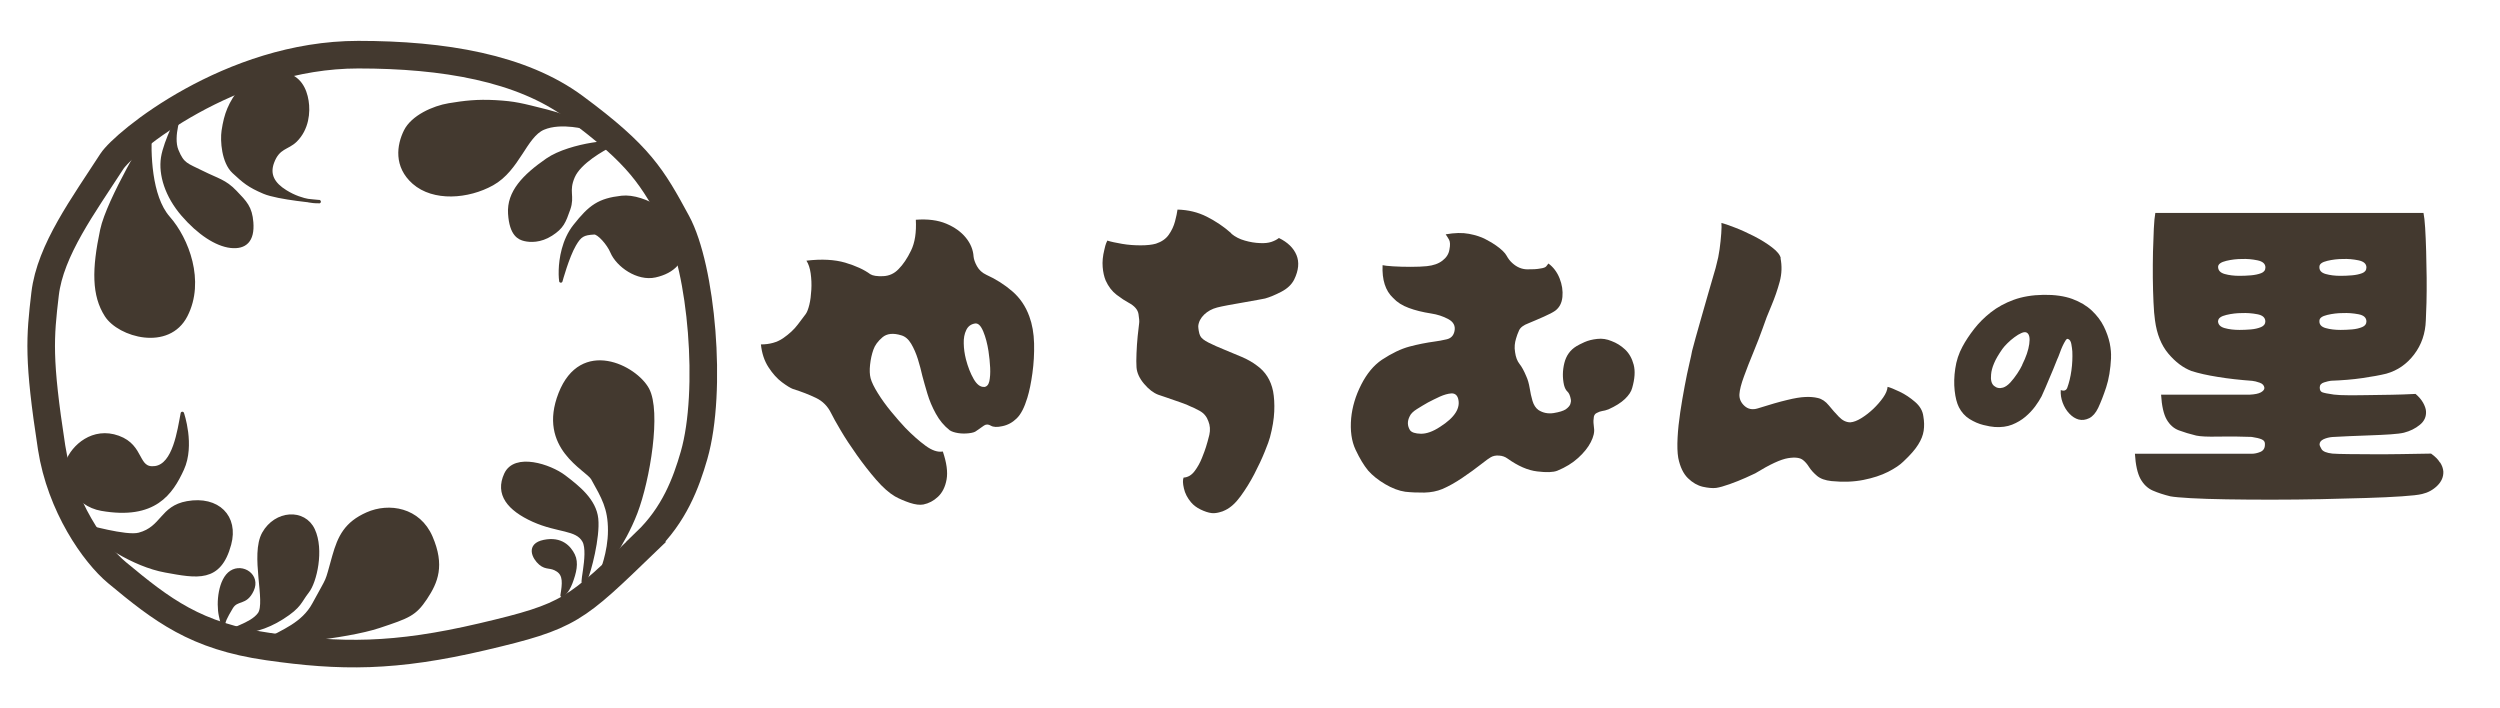<?xml version="1.0" encoding="UTF-8"?>
<svg id="_ロゴ" data-name="ロゴ" xmlns="http://www.w3.org/2000/svg" width="300" height="85" viewBox="0 0 300 85">
  <defs>
    <style>
      .cls-1 {
        stroke-linecap: round;
        stroke-linejoin: round;
        stroke-width: .41px;
      }

      .cls-1, .cls-2 {
        fill: #43392f;
      }

      .cls-1, .cls-3 {
        stroke: #43392f;
      }

      .cls-3 {
        fill: none;
        stroke-miterlimit: 10;
        stroke-width: 3.31px;
      }
    </style>
  </defs>
  <g>
    <path class="cls-1" d="M70.56,15.38s-3.18-.93-5.36,0-3.02,4.95-6.13,6.68c-2.9,1.61-7.03,1.94-9.42-.16-2.2-1.94-1.84-4.46-.99-6.17s3.35-2.83,5.21-3.14,3.39-.49,5.58-.37c2.39.14,3.05.34,6.16,1.12s4.96,2.04,4.96,2.04Z"/>
    <path class="cls-1" d="M73.2,17.48c1.53-.76-4.73-.23-7.53,1.71s-4.66,3.88-4.5,6.44,1.16,2.95,1.79,3.1,1.86.23,3.18-.62,1.55-1.47,2.1-3.03-.23-2.1.54-3.88,3.65-3.34,4.42-3.73Z"/>
    <path class="cls-1" d="M67.3,33.7s-.08-.52-.05-1.32c.04-1.27.36-3.54,1.71-5.25,1.87-2.37,2.93-3.13,5.64-3.44s7.06,2.41,7.37,5.01-1.24,3.92-3.34,4.39-4.5-1.22-5.2-2.87c-.41-.98-1.59-2.31-2.12-2.28-1.32.07-1.72.29-2.38,1.43-.84,1.44-1.63,4.35-1.63,4.35Z"/>
    <path class="cls-1" d="M38.29,24.19s-1.9.14-4.04-1.2c-1.45-.9-2.12-2.01-1.55-3.53.69-1.85,1.79-1.65,2.76-2.6,1.42-1.4,1.59-3.4,1.37-4.75-.23-1.43-.92-2.87-2.74-3.23-1.37-.27-3.72-.05-5.11,1.74s-1.88,3.02-2.19,5.09c-.17,1.16,0,3.75,1.25,4.91s1.83,1.67,3.64,2.44c1.71.73,6.62,1.14,6.62,1.14Z"/>
    <path class="cls-1" d="M21.64,13.47s-1.12,2.88-.42,4.59,1.17,1.7,3.04,2.63,2.72,1.04,3.96,2.33,1.84,1.88,1.98,3.67c.17,2.18-.79,3.06-2.53,2.86-1.7-.2-3.8-1.55-5.74-3.8s-2.72-4.81-2.41-6.83,2.12-5.44,2.12-5.44Z"/>
    <path class="cls-1" d="M18.03,15.69s-5.03,8.23-5.81,11.91c-1,4.73-1.01,7.84.54,10.25s7.45,4.11,9.55,0c2.1-4.11.16-9.16-2.1-11.72-2.25-2.56-2.34-7.85-2.18-10.44Z"/>
    <path class="cls-1" d="M21.88,49.61s1.32,3.8,0,6.68-3.33,5.92-9.7,4.81c-3.1-.54-4.81-3.8-4.11-5.67s3.1-4.04,6.12-2.95,2.11,3.96,4.43,3.65,2.87-4.5,3.26-6.52Z"/>
    <path class="cls-1" d="M10.34,63.19c-.07-.1,4.77,1.35,6.35.93,2.85-.76,2.66-3.23,5.78-3.78,3.67-.65,5.97,1.67,5.07,4.98-1.2,4.45-3.9,3.87-7.7,3.18s-8.17-3.56-9.49-5.31Z"/>
    <path class="cls-1" d="M26.47,73.9c-.35-1.57-.07-4.37,1.28-5.24s3.32.41,2.51,2.15-1.82.93-2.51,2.1-.93,1.63-.93,2.15-.35-1.16-.35-1.16Z"/>
    <path class="cls-1" d="M28.39,75.71c-1.19-.18,1.75-.64,2.74-2.04s-.93-7.1.52-9.67,4.83-2.79,5.94-.41.23,6.23-.7,7.4-.82,1.74-3.03,3.14c-1.94,1.23-3.99,1.79-5.47,1.57Z"/>
    <path class="cls-1" d="M32.02,76.86c1.86-1.12,4.33-1.93,5.65-4.37,1.93-3.58,1.4-2.19,2.4-5.74.66-2.34,1.45-3.95,4-5.08,2.61-1.16,6.2-.58,7.65,2.8s.65,5.35-.65,7.3-2.03,2.21-5.57,3.39c-4.01,1.34-13.37,2.2-13.48,1.69Z"/>
    <path class="cls-1" d="M67.45,71.45c.23-1.4.35-2.45-.52-3.03s-1.34-.17-2.1-.82-1.57-2.21.47-2.62c2.04-.41,3.03.7,3.49,1.63s.17,2.1-.29,3.32-1.05,1.51-1.05,1.51Z"/>
    <path class="cls-1" d="M70.3,69.47c-.95,1.89.64-3.03-.23-4.57s-3.09-1.14-6.06-2.47c-2.96-1.34-4.42-3.14-3.31-5.53s5.3-.99,6.99.29,3.67,2.85,3.9,5.06c.23,2.21-.87,6.4-1.28,7.22Z"/>
    <path class="cls-1" d="M71.12,57.42c1.27,2.28,2.04,3.55,2.04,6.23s-1.02,5.07-1.02,5.07c0,0,2.65-3.26,4.16-7.22s2.85-12.11,1.4-14.79-7.92-6-10.48.52c-2.56,6.52,3.25,9.03,3.9,10.19Z"/>
    <path class="cls-3" d="M77.52,65.04c-8.54,8.23-9.06,8.89-19.62,11.37-10.56,2.48-17.04,2.43-25.73,1.18-8.69-1.24-12.72-4.38-18.14-8.88-2.7-2.25-6.75-7.98-7.84-15.03-1.63-10.59-1.4-13.12-.78-18.4s4.65-10.7,8.01-15.91c1.44-2.23,14.2-12.81,29.57-12.81,10.25,0,19.59,1.58,25.96,6.29,7.88,5.82,9.33,8.4,12.28,13.84s4.28,20.19,2.06,27.94c-.97,3.37-2.39,7.14-5.78,10.4Z"/>
  </g>
  <g>
    <path class="cls-2" d="M123.52,37.97c.35.95.54,2.03.57,3.24.03,1.22-.04,2.41-.2,3.57-.16,1.16-.36,2.15-.61,2.96-.35,1.16-.78,1.99-1.28,2.47-.5.49-1.07.8-1.72.93-.62.14-1.08.12-1.38-.06-.3-.18-.57-.18-.81-.02l-.93.65c-.16.14-.46.23-.89.28-.43.05-.87.05-1.3-.02-.43-.07-.77-.18-1.01-.34-.68-.54-1.23-1.2-1.66-1.99-.43-.78-.77-1.58-1.01-2.39s-.45-1.53-.61-2.15c-.14-.62-.31-1.28-.53-1.99-.22-.7-.49-1.32-.81-1.86-.32-.54-.72-.88-1.18-1.01-.97-.3-1.73-.22-2.27.24-.54.46-.91.96-1.09,1.5-.19.54-.32,1.13-.39,1.78s-.05,1.19.06,1.62c.13.49.43,1.09.87,1.8s.97,1.45,1.58,2.19,1.18,1.4,1.72,1.97c.84.86,1.65,1.58,2.43,2.15.78.57,1.47.8,2.07.69.46,1.35.61,2.47.45,3.36s-.51,1.58-1.03,2.07-1.11.8-1.76.93c-.43.08-.97.01-1.62-.2-.65-.22-1.24-.47-1.78-.77-.7-.41-1.45-1.07-2.25-1.99-.8-.92-1.57-1.91-2.33-2.98-.76-1.07-1.41-2.06-1.95-2.98-.54-.92-.92-1.59-1.13-2.03-.41-.84-1.01-1.45-1.82-1.84s-1.73-.75-2.76-1.07c-.3-.11-.74-.38-1.32-.81-.58-.43-1.12-1.03-1.62-1.8s-.8-1.68-.91-2.74c1.05,0,1.95-.25,2.67-.75s1.32-1.05,1.76-1.64c.45-.59.76-1.01.95-1.26.16-.22.3-.59.43-1.11s.2-1.13.24-1.8c.04-.67.01-1.33-.08-1.97-.09-.63-.26-1.14-.51-1.52,1.84-.22,3.39-.13,4.66.24,1.27.38,2.27.84,3,1.38.3.19.81.27,1.54.24.73-.03,1.35-.31,1.86-.85.54-.54,1.04-1.28,1.5-2.23.46-.95.65-2.17.57-3.69,1.43-.11,2.65.05,3.65.47,1,.42,1.78.98,2.35,1.68.57.7.88,1.46.93,2.27.03.32.16.71.41,1.16s.62.79,1.13,1.03c1.13.51,2.17,1.17,3.1,1.97.93.8,1.61,1.8,2.05,3.02ZM118.09,46.44c.32-.03.53-.26.63-.69.09-.43.13-.97.1-1.62-.03-.65-.1-1.31-.2-1.99-.14-.89-.34-1.68-.63-2.37s-.61-1.01-.99-.95c-.49.08-.84.34-1.05.79-.22.45-.32.98-.3,1.6.01.62.1,1.26.26,1.9.24.92.55,1.71.93,2.37.38.66.8.98,1.26.95Z"/>
    <path class="cls-2" d="M147.76,28.04c.46.38,1,.66,1.62.83.62.18,1.23.28,1.82.3.54.03.99-.02,1.36-.14.36-.12.67-.28.91-.47,1.05.51,1.76,1.2,2.11,2.05.35.85.26,1.83-.28,2.94-.3.59-.81,1.08-1.54,1.46-.73.38-1.38.65-1.95.81-.14.03-.45.09-.95.18-.5.09-1.06.2-1.68.3-.62.11-1.22.22-1.8.32-.58.11-1.02.2-1.32.28-.62.16-1.14.45-1.56.85-.42.41-.66.87-.71,1.38,0,.14.02.32.06.57s.1.45.18.61c.13.27.47.54,1.01.81.54.27,1.16.55,1.86.83.7.28,1.41.58,2.13.89.72.31,1.32.66,1.8,1.03,1.03.73,1.67,1.76,1.94,3.08.13.7.18,1.51.14,2.43-.04.92-.21,1.95-.51,3.08-.08.32-.29.91-.63,1.74-.34.84-.76,1.74-1.26,2.7-.5.96-1.05,1.84-1.64,2.65-.59.81-1.2,1.36-1.82,1.66-.19.11-.45.2-.77.28s-.62.11-.89.08c-.41-.05-.84-.2-1.32-.43-.47-.23-.86-.52-1.15-.87-.43-.51-.72-1.07-.85-1.66-.14-.59-.15-1.03-.04-1.3.51-.03.95-.28,1.32-.77s.66-1.02.89-1.6c.23-.58.39-1.01.47-1.28.13-.41.27-.9.41-1.48.13-.58.09-1.13-.12-1.64-.19-.54-.53-.95-1.01-1.22-.49-.27-.88-.46-1.18-.57-.19-.11-.56-.26-1.11-.45-.55-.19-1.1-.38-1.64-.57-.54-.19-.91-.31-1.09-.37-.57-.22-1.13-.65-1.68-1.3s-.86-1.31-.91-1.99c-.03-.43-.03-.99,0-1.68.03-.69.07-1.37.14-2.05.07-.67.13-1.2.18-1.58.03-.19,0-.55-.08-1.07s-.47-.98-1.18-1.36c-.41-.22-.89-.53-1.44-.95-.55-.42-.99-.99-1.32-1.72-.19-.46-.31-1-.36-1.62-.05-.62.01-1.31.2-2.07.03-.13.07-.3.12-.49.05-.19.13-.39.24-.61.43.14,1.02.26,1.76.39s1.49.18,2.25.18,1.36-.07,1.82-.2c.67-.22,1.19-.57,1.54-1.07.35-.5.6-1.03.75-1.6s.25-1.04.3-1.42c1.27.03,2.44.31,3.51.85,1.07.54,2.05,1.2,2.94,1.99Z"/>
    <path class="cls-2" d="M193.39,40.93c.59.22,1.13.55,1.62,1.01.49.46.83,1.07,1.03,1.82.2.76.14,1.69-.18,2.8-.11.43-.4.87-.87,1.32-.47.45-1.13.86-1.97,1.24-.3.11-.55.18-.75.2-.2.03-.43.11-.67.24-.24.11-.36.34-.36.69-.03.14-.03.3-.02.49.01.19.03.39.06.61.08.49-.05,1.05-.38,1.7s-.84,1.28-1.52,1.9c-.68.62-1.51,1.13-2.51,1.54-.49.19-1.29.22-2.41.08-1.12-.13-2.3-.65-3.55-1.54-.3-.22-.64-.34-1.03-.36-.39-.03-.72.04-.99.2-.16.08-.56.37-1.2.87-.63.5-1.37,1.03-2.21,1.6-.84.57-1.63,1.01-2.39,1.34-.65.27-1.37.41-2.17.43-.8.01-1.56-.02-2.29-.1-.76-.11-1.56-.41-2.41-.91-.85-.5-1.53-1.05-2.05-1.64-.51-.62-1.01-1.45-1.5-2.49-.49-1.04-.66-2.3-.53-3.79.13-1.35.53-2.69,1.2-4.01s1.49-2.32,2.49-3c1.19-.78,2.29-1.31,3.3-1.58,1.01-.27,2.03-.47,3.06-.61.41-.05.87-.14,1.4-.26.53-.12.84-.45.95-.99.13-.62-.12-1.1-.75-1.44s-1.32-.56-2.05-.67c-1.03-.16-1.92-.38-2.69-.67-.77-.28-1.4-.68-1.88-1.2-.92-.86-1.34-2.17-1.26-3.93.19.05.61.1,1.26.14s1.36.06,2.13.06,1.41-.03,1.92-.08c.78-.08,1.41-.3,1.88-.67.47-.36.75-.8.83-1.32.11-.54.09-.93-.04-1.18-.14-.24-.27-.46-.41-.65,1.08-.19,2.01-.21,2.8-.06.78.15,1.45.36,1.99.65.54.28.96.53,1.26.75.65.46,1.07.87,1.26,1.22.19.35.42.65.69.89.54.49,1.13.74,1.78.75.65.01,1.18-.02,1.58-.1.38-.05.61-.14.71-.26s.18-.24.26-.34c.59.43,1.04,1.03,1.34,1.78.3.76.41,1.5.34,2.23s-.36,1.28-.87,1.66c-.27.19-.72.43-1.36.71-.64.28-1.25.55-1.84.79-.59.22-.97.5-1.13.85-.16.35-.28.68-.36.97-.08.27-.14.53-.16.79-.03.26-.01.55.04.87.08.59.26,1.06.53,1.4.27.34.54.83.81,1.48.19.41.32.88.41,1.42.08.54.2,1.05.34,1.54.15.49.38.85.71,1.09.54.35,1.15.47,1.82.37.68-.11,1.16-.26,1.46-.45.3-.22.48-.43.55-.63.07-.2.09-.38.06-.55-.08-.46-.22-.78-.41-.95-.19-.17-.32-.44-.41-.79-.19-.86-.18-1.74.04-2.63.22-.89.7-1.57,1.46-2.03.22-.13.54-.3.97-.49.43-.19.94-.32,1.52-.38.58-.07,1.15.02,1.72.26ZM172.81,51.22c1.78-1.13,2.5-2.28,2.15-3.44-.14-.41-.41-.59-.81-.57-.41.03-.86.16-1.36.38-.5.23-.98.47-1.44.71-.43.24-.87.51-1.32.79-.45.28-.74.57-.87.87-.3.59-.28,1.15.04,1.66.19.27.62.41,1.3.43.67.01,1.45-.26,2.31-.83Z"/>
    <path class="cls-2" d="M213.66,30.96c.19.95.16,1.9-.1,2.86-.26.96-.59,1.91-.99,2.86-.41.95-.76,1.85-1.05,2.72-.3.84-.66,1.78-1.09,2.82-.43,1.04-.82,2.02-1.15,2.94-.34.92-.52,1.63-.55,2.15-.03.54.18,1.01.61,1.4.43.39.96.49,1.58.3,1.46-.46,2.63-.8,3.53-1.01.89-.22,1.61-.34,2.17-.36.55-.03,1.06.01,1.52.12.49.11.93.41,1.32.89s.8.95,1.22,1.38c.42.43.87.65,1.36.65.38-.03.81-.19,1.3-.49.49-.3.97-.67,1.44-1.11.47-.45.87-.91,1.2-1.38s.5-.9.53-1.28c.32.08.81.28,1.46.59.65.31,1.26.72,1.84,1.22.58.5.91,1.07.99,1.72.11.62.12,1.2.04,1.74-.08.54-.3,1.1-.67,1.68-.36.58-.95,1.25-1.76,2.01-.41.41-1.02.82-1.84,1.24-.83.42-1.81.74-2.96.97s-2.42.28-3.83.14c-.76-.08-1.34-.29-1.74-.63s-.72-.69-.95-1.05c-.23-.37-.47-.64-.71-.83-.35-.3-.96-.38-1.82-.24-.87.14-2.17.74-3.93,1.82-.16.08-.55.26-1.15.53-.61.27-1.25.53-1.93.77-.67.24-1.22.39-1.62.45-.43.05-.97,0-1.6-.14-.63-.15-1.23-.49-1.78-1.03-.55-.54-.94-1.35-1.16-2.43-.11-.65-.13-1.46-.08-2.43.05-.97.16-1.99.32-3.06.16-1.07.34-2.11.53-3.12.19-1.01.37-1.9.55-2.65.18-.76.29-1.28.34-1.58.08-.32.22-.86.43-1.6.2-.74.44-1.58.71-2.51.27-.93.53-1.85.79-2.76.26-.9.48-1.67.67-2.31.19-.63.3-1.02.32-1.16.16-.57.29-1.19.38-1.86.09-.67.16-1.31.2-1.9.04-.59.05-1.01.02-1.26.32.08.86.26,1.6.55.74.28,1.52.64,2.33,1.05.81.42,1.53.86,2.15,1.34.62.47.97.91,1.05,1.32Z"/>
    <path class="cls-2" d="M253.33,42.92c-.07,1.4-.27,2.59-.59,3.56-.32.97-.64,1.79-.96,2.47-.29.6-.64,1.01-1.07,1.23-.43.21-.85.27-1.28.16-.39-.11-.76-.34-1.11-.71s-.61-.8-.8-1.31-.26-1.01-.23-1.51c.37.14.63.06.77-.24.23-.62.4-1.32.51-2.11.11-.78.14-1.55.11-2.29-.02-.27-.06-.56-.12-.89s-.19-.53-.39-.6c-.09-.05-.19,0-.31.19s-.23.4-.35.65c-.12.26-.22.52-.31.77-.09.26-.16.44-.21.55-.05.11-.17.37-.33.79s-.36.89-.59,1.43-.43,1.03-.63,1.49c-.2.46-.35.8-.45,1.01-.2.37-.45.78-.77,1.21s-.71.85-1.17,1.24c-.46.39-1,.71-1.6.95-.61.24-1.3.33-2.08.28-.34-.02-.79-.1-1.36-.24-.57-.14-1.12-.38-1.67-.72-.54-.34-.96-.81-1.27-1.41-.25-.5-.42-1.16-.51-1.99-.09-.83-.07-1.71.07-2.64.13-.93.42-1.82.87-2.65.37-.69.84-1.4,1.4-2.12.56-.72,1.23-1.39,2.01-2,.78-.61,1.69-1.11,2.73-1.49,1.04-.38,2.24-.58,3.59-.6,1.35-.02,2.5.15,3.44.49.94.35,1.72.81,2.35,1.4.62.59,1.1,1.22,1.44,1.91.34.69.57,1.36.71,2.01.13.66.18,1.24.15,1.73ZM242.66,43.78c.46-.92.75-1.76.85-2.49.11-.74,0-1.2-.29-1.37-.16-.09-.37-.08-.64.04-.27.12-.55.28-.85.51-.3.22-.58.46-.84.72-.26.26-.46.48-.6.68-.46.66-.8,1.23-1,1.72-.21.49-.33.94-.36,1.35-.07.66.05,1.12.36,1.37.31.26.67.32,1.08.2.28-.09.57-.29.87-.61.29-.32.57-.68.83-1.07s.46-.74.6-1.04Z"/>
    <path class="cls-2" d="M292.83,55.52c.22.35.34.7.37,1.05.03.65-.22,1.22-.73,1.72-.51.5-1.12.83-1.82.99-.43.11-1.24.2-2.43.28s-2.63.15-4.32.2c-1.69.05-3.5.1-5.43.14-1.93.04-3.87.06-5.82.06s-3.76-.01-5.45-.04c-1.69-.03-3.13-.07-4.32-.14-1.19-.07-2-.14-2.43-.22-.78-.19-1.49-.42-2.11-.69-.62-.27-1.11-.74-1.48-1.4-.36-.66-.59-1.67-.67-3.02h14.02c.32,0,.67-.07,1.03-.22.36-.15.55-.44.55-.87.03-.3-.09-.51-.37-.63-.27-.12-.67-.22-1.22-.3-1.4-.05-2.74-.07-3.99-.04-1.26.03-2.14-.01-2.66-.12-.78-.19-1.48-.4-2.09-.63-.61-.23-1.09-.66-1.46-1.3-.36-.63-.59-1.63-.67-2.98h10.62c.62-.03,1.07-.12,1.36-.28.28-.16.42-.34.42-.53-.03-.3-.22-.51-.57-.63-.35-.12-.65-.2-.89-.22-1.49-.11-2.86-.26-4.13-.47-1.27-.2-2.32-.44-3.16-.71-1-.38-1.92-1.07-2.78-2.09-.85-1.01-1.38-2.34-1.6-3.99-.08-.54-.14-1.26-.18-2.17-.04-.9-.07-1.88-.08-2.94-.01-1.05,0-2.09.02-3.12.03-1.03.06-1.95.1-2.78.04-.82.1-1.45.18-1.88h32.18c.08.38.15.98.2,1.8.05.82.09,1.76.12,2.82.03,1.05.05,2.11.06,3.18.01,1.07,0,2.05-.02,2.96-.03.91-.05,1.61-.08,2.13-.05,1.57-.52,2.93-1.4,4.09-.88,1.16-1.99,1.93-3.34,2.31-.76.19-1.72.36-2.88.53s-2.42.27-3.77.32c-.22.03-.49.09-.83.2-.34.11-.51.31-.51.61s.1.49.3.57c.2.08.67.18,1.4.28.41.05.99.08,1.76.08s1.61,0,2.53-.02,1.8-.03,2.63-.04c.84-.01,1.8-.05,2.88-.1.41.35.71.71.91,1.07.2.37.32.7.34.99.05.65-.19,1.2-.73,1.64-.54.45-1.18.76-1.91.95-.32.08-.86.15-1.6.2-.74.05-1.56.09-2.45.12-.89.03-1.75.06-2.57.1-.82.04-1.48.07-1.97.1-.38.03-.73.12-1.05.26-.32.15-.49.36-.49.63,0,.11.08.3.24.57.16.27.59.45,1.3.53.38.03,1.03.05,1.95.06.92.01,1.94.02,3.06.02s2.2,0,3.24-.02c1.04-.01,2.24-.03,3.59-.06.49.35.84.7,1.05,1.05ZM269,31.08c-.59,0-1.21.07-1.84.22-.63.15-.97.38-.99.71,0,.43.26.72.79.87.53.15,1.13.22,1.8.22.43,0,.88-.02,1.36-.06.47-.04.88-.13,1.22-.26.34-.13.51-.36.51-.69,0-.43-.32-.72-.95-.85-.63-.13-1.26-.19-1.88-.16ZM266.16,38.5c0,.43.26.72.79.87.53.15,1.13.22,1.8.22.43,0,.88-.02,1.36-.06.47-.04.88-.14,1.22-.28.34-.15.51-.37.51-.67,0-.46-.32-.75-.95-.87s-1.26-.17-1.88-.14c-.59,0-1.21.07-1.84.22s-.97.38-.99.71ZM281.12,31.08c-.59,0-1.21.07-1.84.22-.64.15-.95.38-.95.71-.03.43.22.72.75.87.53.15,1.13.22,1.8.22.43,0,.88-.02,1.36-.06s.88-.13,1.22-.26c.34-.13.51-.36.51-.69,0-.43-.32-.72-.95-.85-.64-.13-1.26-.19-1.88-.16ZM281.12,37.57c-.59,0-1.21.07-1.84.22-.64.15-.95.38-.95.71-.03.43.22.72.75.87.53.15,1.13.22,1.8.22.43,0,.88-.02,1.36-.06s.88-.14,1.22-.28.51-.37.51-.67c0-.46-.32-.75-.95-.87-.64-.12-1.26-.17-1.88-.14Z"/>
  </g>
</svg>